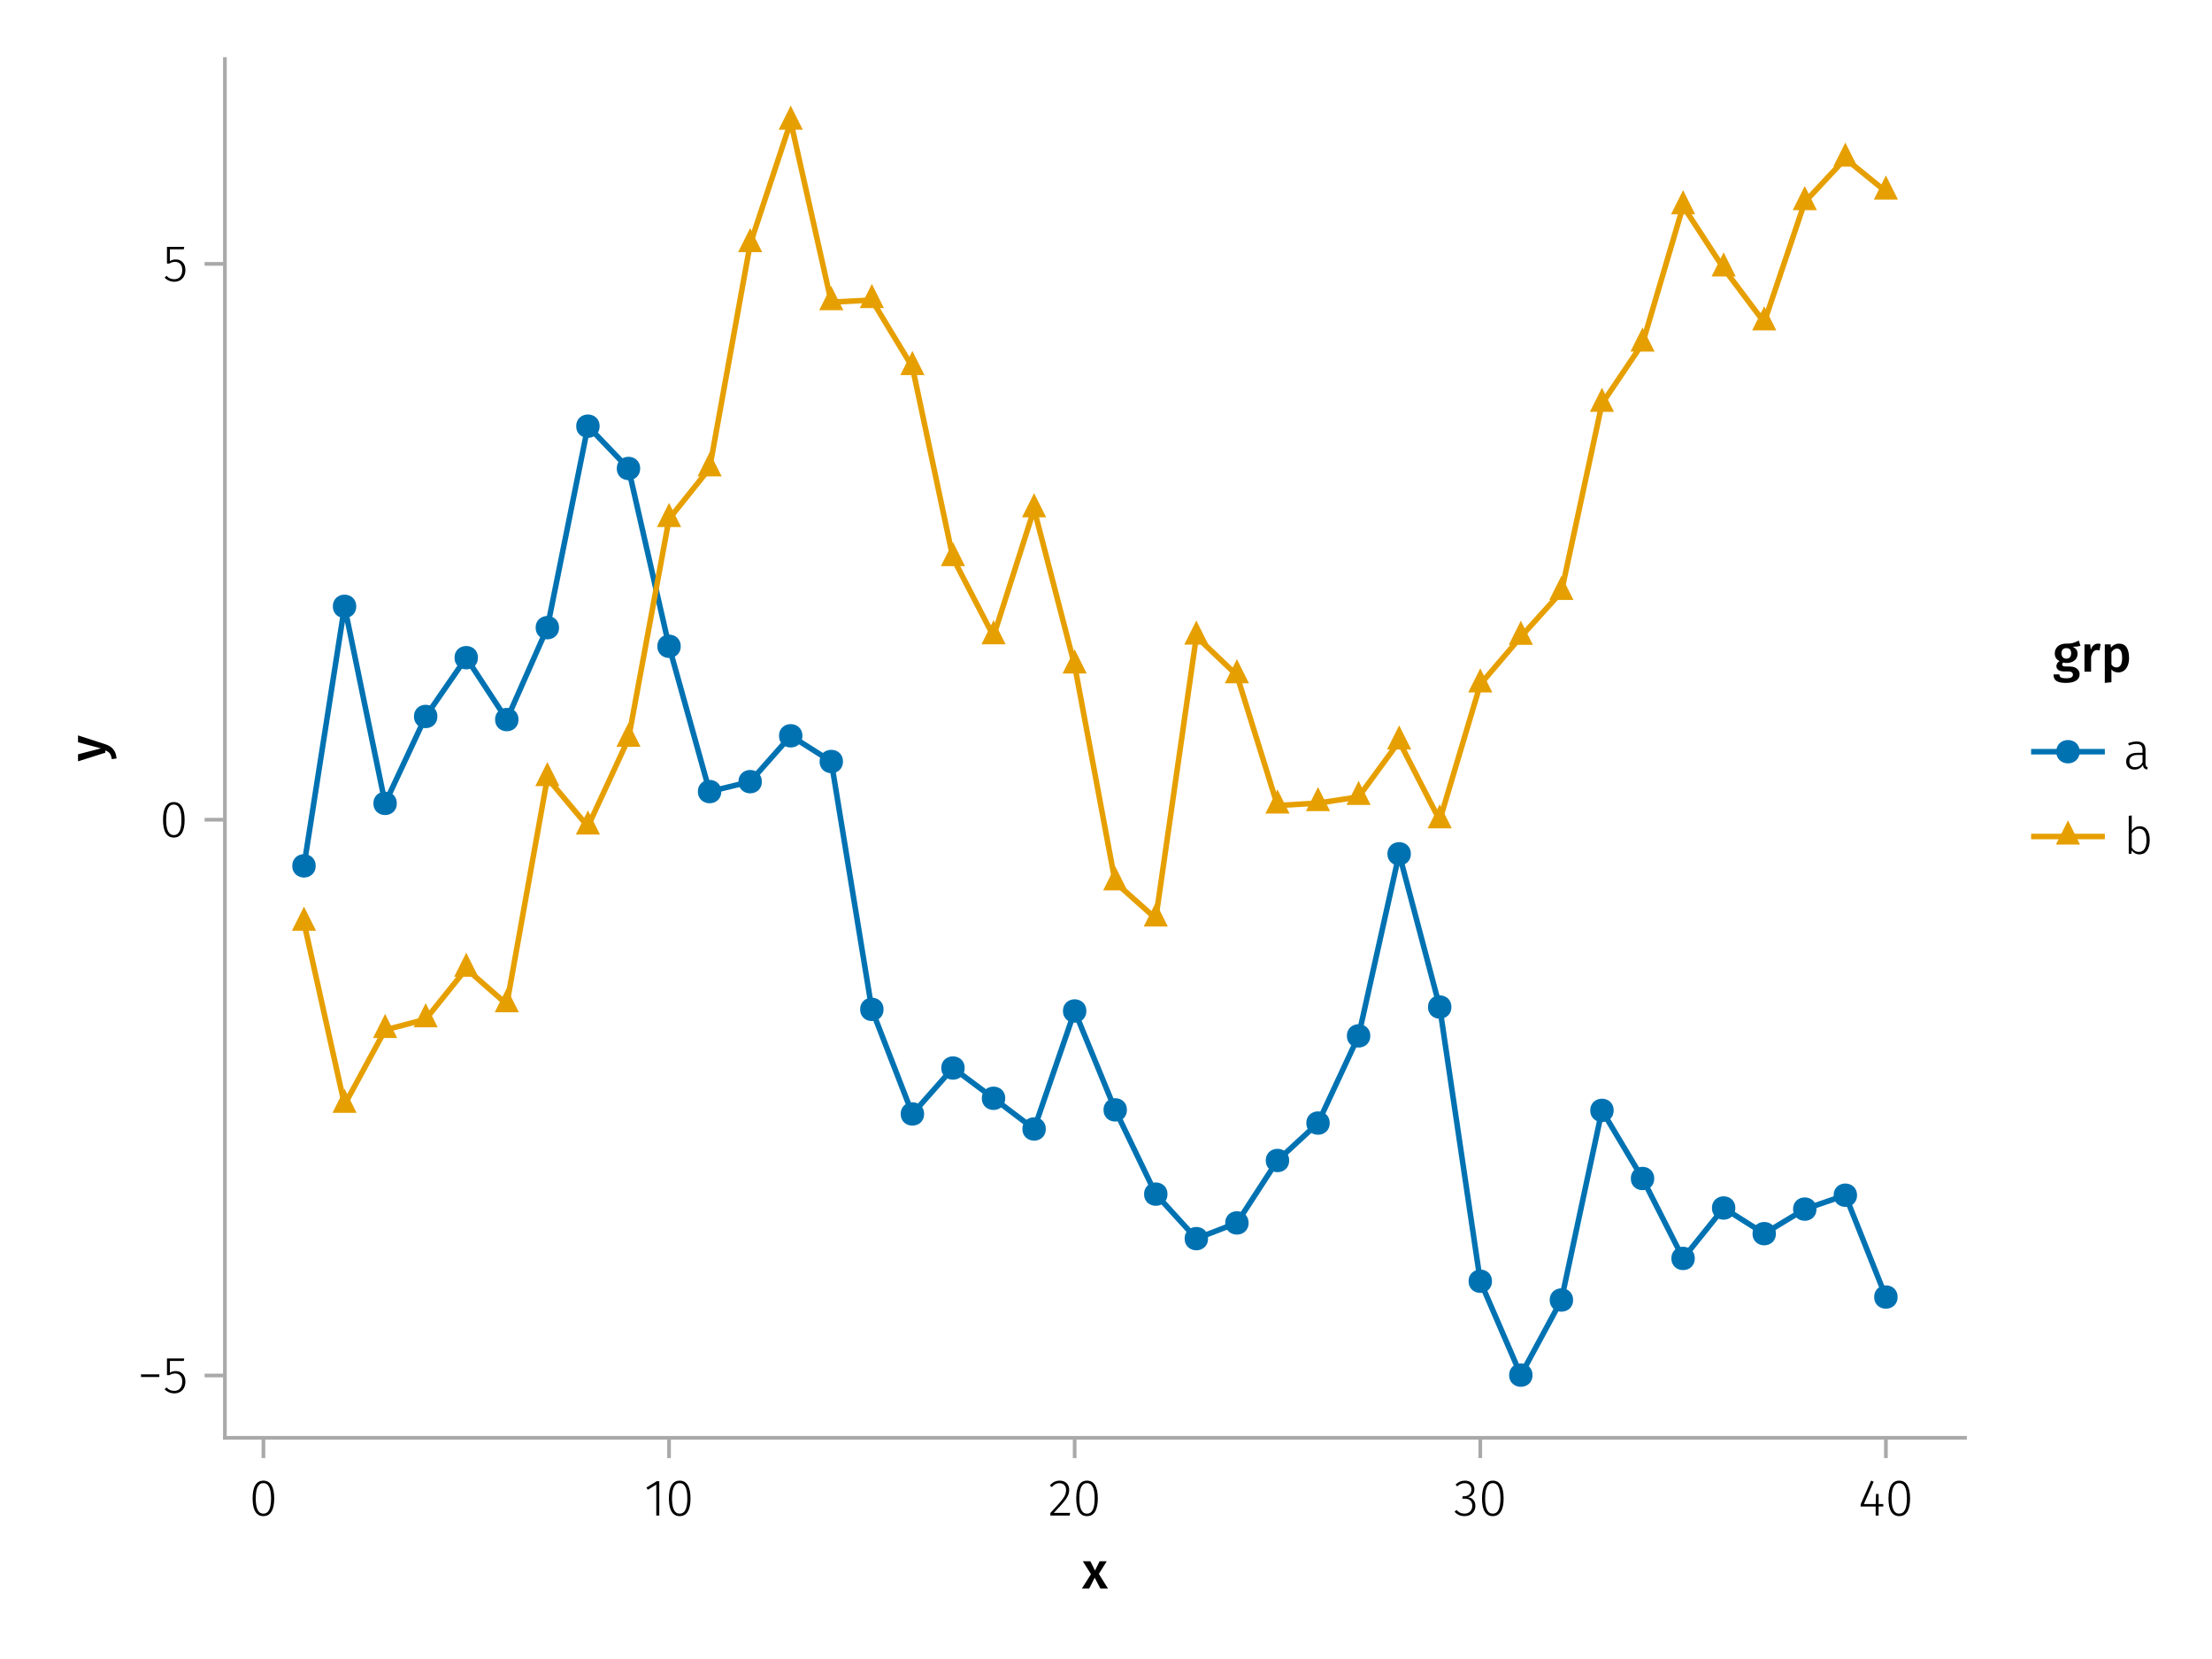 <?xml version="1.0" encoding="UTF-8"?>
<svg xmlns="http://www.w3.org/2000/svg" xmlns:xlink="http://www.w3.org/1999/xlink" width="600" height="450" viewBox="0 0 600 450">
<defs>
<g>
<g id="glyph-0-0-24c7c575">
<path d="M 4.562 -3.969 L 7.047 0 L 4.969 0 L 3.438 -2.938 L 1.938 0 L -0.047 0 L 2.422 -3.906 L 0.203 -7.406 L 2.25 -7.406 L 3.516 -4.891 L 4.766 -7.406 L 6.703 -7.406 Z M 4.562 -3.969 "/>
</g>
<g id="glyph-1-0-24c7c575">
<path d="M 3.844 -9.469 C 4.812 -9.469 5.539 -9.055 6.031 -8.234 C 6.531 -7.422 6.781 -6.223 6.781 -4.641 C 6.781 -3.078 6.531 -1.883 6.031 -1.062 C 5.531 -0.25 4.801 0.156 3.844 0.156 C 2.883 0.156 2.156 -0.25 1.656 -1.062 C 1.164 -1.883 0.922 -3.082 0.922 -4.656 C 0.922 -6.238 1.164 -7.438 1.656 -8.25 C 2.156 -9.062 2.883 -9.469 3.844 -9.469 Z M 3.844 -8.797 C 2.457 -8.797 1.766 -7.414 1.766 -4.656 C 1.766 -1.895 2.457 -0.516 3.844 -0.516 C 4.531 -0.516 5.047 -0.848 5.391 -1.516 C 5.742 -2.191 5.922 -3.234 5.922 -4.641 C 5.922 -6.055 5.742 -7.102 5.391 -7.781 C 5.047 -8.457 4.531 -8.797 3.844 -8.797 Z M 3.844 -8.797 "/>
</g>
<g id="glyph-1-1-24c7c575">
<path d="M 4.094 -9.312 L 4.094 0 L 3.281 0 L 3.281 -8.406 L 0.984 -6.984 L 0.609 -7.594 L 3.391 -9.312 Z M 4.094 -9.312 "/>
</g>
<g id="glyph-1-2-24c7c575">
<path d="M 3.156 -9.469 C 3.938 -9.469 4.555 -9.238 5.016 -8.781 C 5.484 -8.32 5.719 -7.734 5.719 -7.016 C 5.719 -6.41 5.586 -5.844 5.328 -5.312 C 5.078 -4.781 4.68 -4.195 4.141 -3.562 C 3.609 -2.926 2.742 -1.977 1.547 -0.719 L 5.969 -0.719 L 5.859 0 L 0.609 0 L 0.609 -0.688 C 1.879 -2.051 2.789 -3.062 3.344 -3.719 C 3.906 -4.375 4.301 -4.941 4.531 -5.422 C 4.758 -5.898 4.875 -6.414 4.875 -6.969 C 4.875 -7.52 4.711 -7.957 4.391 -8.281 C 4.066 -8.613 3.641 -8.781 3.109 -8.781 C 2.68 -8.781 2.301 -8.691 1.969 -8.516 C 1.633 -8.336 1.316 -8.07 1.016 -7.719 L 0.469 -8.141 C 0.832 -8.586 1.234 -8.922 1.672 -9.141 C 2.109 -9.359 2.602 -9.469 3.156 -9.469 Z M 3.156 -9.469 "/>
</g>
<g id="glyph-1-3-24c7c575">
<path d="M 3.094 -9.469 C 3.613 -9.469 4.066 -9.363 4.453 -9.156 C 4.848 -8.945 5.145 -8.664 5.344 -8.312 C 5.551 -7.969 5.656 -7.578 5.656 -7.141 C 5.656 -6.535 5.484 -6.039 5.141 -5.656 C 4.805 -5.281 4.367 -5.047 3.828 -4.953 C 4.43 -4.922 4.93 -4.703 5.328 -4.297 C 5.723 -3.898 5.922 -3.344 5.922 -2.625 C 5.922 -2.082 5.797 -1.602 5.547 -1.188 C 5.305 -0.77 4.961 -0.441 4.516 -0.203 C 4.066 0.035 3.547 0.156 2.953 0.156 C 1.867 0.156 0.977 -0.242 0.281 -1.047 L 0.797 -1.516 C 1.117 -1.172 1.445 -0.922 1.781 -0.766 C 2.125 -0.609 2.504 -0.531 2.922 -0.531 C 3.598 -0.531 4.125 -0.723 4.5 -1.109 C 4.883 -1.492 5.078 -2 5.078 -2.625 C 5.078 -3.926 4.379 -4.578 2.984 -4.578 L 2.359 -4.578 L 2.484 -5.234 L 2.922 -5.234 C 3.453 -5.234 3.906 -5.395 4.281 -5.719 C 4.656 -6.039 4.844 -6.5 4.844 -7.094 C 4.844 -7.613 4.676 -8.023 4.344 -8.328 C 4.02 -8.629 3.586 -8.781 3.047 -8.781 C 2.66 -8.781 2.301 -8.711 1.969 -8.578 C 1.645 -8.441 1.316 -8.219 0.984 -7.906 L 0.547 -8.406 C 0.922 -8.77 1.312 -9.035 1.719 -9.203 C 2.133 -9.379 2.594 -9.469 3.094 -9.469 Z M 3.094 -9.469 "/>
</g>
<g id="glyph-1-4-24c7c575">
<path d="M 6.031 -1.625 C 6.031 -1.238 6.078 -0.961 6.172 -0.797 C 6.273 -0.629 6.438 -0.504 6.656 -0.422 L 6.469 0.156 C 6.133 0.094 5.875 -0.031 5.688 -0.219 C 5.508 -0.406 5.391 -0.691 5.328 -1.078 C 4.828 -0.254 4.066 0.156 3.047 0.156 C 2.348 0.156 1.797 -0.039 1.391 -0.438 C 0.984 -0.832 0.781 -1.363 0.781 -2.031 C 0.781 -2.781 1.047 -3.359 1.578 -3.766 C 2.117 -4.18 2.867 -4.391 3.828 -4.391 L 5.219 -4.391 L 5.219 -5.109 C 5.219 -5.691 5.086 -6.117 4.828 -6.391 C 4.566 -6.66 4.133 -6.797 3.531 -6.797 C 2.969 -6.797 2.305 -6.656 1.547 -6.375 L 1.328 -6.984 C 2.148 -7.305 2.922 -7.469 3.641 -7.469 C 5.234 -7.469 6.031 -6.695 6.031 -5.156 Z M 3.188 -0.5 C 4.07 -0.5 4.75 -0.93 5.219 -1.797 L 5.219 -3.812 L 3.953 -3.812 C 3.203 -3.812 2.629 -3.664 2.234 -3.375 C 1.848 -3.082 1.656 -2.648 1.656 -2.078 C 1.656 -1.566 1.789 -1.176 2.062 -0.906 C 2.332 -0.633 2.707 -0.5 3.188 -0.5 Z M 3.188 -0.5 "/>
</g>
<g id="glyph-2-0-24c7c575">
<path d="M 3.844 -9.469 C 4.812 -9.469 5.539 -9.055 6.031 -8.234 C 6.531 -7.422 6.781 -6.223 6.781 -4.641 C 6.781 -3.078 6.531 -1.883 6.031 -1.062 C 5.531 -0.25 4.801 0.156 3.844 0.156 C 2.883 0.156 2.156 -0.25 1.656 -1.062 C 1.164 -1.883 0.922 -3.082 0.922 -4.656 C 0.922 -6.238 1.164 -7.438 1.656 -8.25 C 2.156 -9.062 2.883 -9.469 3.844 -9.469 Z M 3.844 -8.797 C 2.457 -8.797 1.766 -7.414 1.766 -4.656 C 1.766 -1.895 2.457 -0.516 3.844 -0.516 C 4.531 -0.516 5.047 -0.848 5.391 -1.516 C 5.742 -2.191 5.922 -3.234 5.922 -4.641 C 5.922 -6.055 5.742 -7.102 5.391 -7.781 C 5.047 -8.457 4.531 -8.797 3.844 -8.797 Z M 3.844 -8.797 "/>
</g>
<g id="glyph-2-1-24c7c575">
<path d="M 0.969 -4.281 L 0.969 -5 L 5.938 -5 L 5.938 -4.281 Z M 0.969 -4.281 "/>
</g>
<g id="glyph-3-0-24c7c575">
<path d="M 3.844 -9.469 C 4.812 -9.469 5.539 -9.055 6.031 -8.234 C 6.531 -7.422 6.781 -6.223 6.781 -4.641 C 6.781 -3.078 6.531 -1.883 6.031 -1.062 C 5.531 -0.25 4.801 0.156 3.844 0.156 C 2.883 0.156 2.156 -0.25 1.656 -1.062 C 1.164 -1.883 0.922 -3.082 0.922 -4.656 C 0.922 -6.238 1.164 -7.438 1.656 -8.25 C 2.156 -9.062 2.883 -9.469 3.844 -9.469 Z M 3.844 -8.797 C 2.457 -8.797 1.766 -7.414 1.766 -4.656 C 1.766 -1.895 2.457 -0.516 3.844 -0.516 C 4.531 -0.516 5.047 -0.848 5.391 -1.516 C 5.742 -2.191 5.922 -3.234 5.922 -4.641 C 5.922 -6.055 5.742 -7.102 5.391 -7.781 C 5.047 -8.457 4.531 -8.797 3.844 -8.797 Z M 3.844 -8.797 "/>
</g>
<g id="glyph-3-1-24c7c575">
<path d="M 6.766 -3.125 L 6.766 -2.453 L 5.5 -2.453 L 5.5 0 L 4.703 0 L 4.703 -2.453 L 0.625 -2.453 L 0.625 -3.047 L 3.469 -9.469 L 4.156 -9.188 L 1.5 -3.125 L 4.703 -3.125 L 4.797 -5.859 L 5.5 -5.859 L 5.5 -3.125 Z M 6.766 -3.125 "/>
</g>
<g id="glyph-4-0-24c7c575">
<path d="M 3.844 -9.469 C 4.812 -9.469 5.539 -9.055 6.031 -8.234 C 6.531 -7.422 6.781 -6.223 6.781 -4.641 C 6.781 -3.078 6.531 -1.883 6.031 -1.062 C 5.531 -0.25 4.801 0.156 3.844 0.156 C 2.883 0.156 2.156 -0.25 1.656 -1.062 C 1.164 -1.883 0.922 -3.082 0.922 -4.656 C 0.922 -6.238 1.164 -7.438 1.656 -8.25 C 2.156 -9.062 2.883 -9.469 3.844 -9.469 Z M 3.844 -8.797 C 2.457 -8.797 1.766 -7.414 1.766 -4.656 C 1.766 -1.895 2.457 -0.516 3.844 -0.516 C 4.531 -0.516 5.047 -0.848 5.391 -1.516 C 5.742 -2.191 5.922 -3.234 5.922 -4.641 C 5.922 -6.055 5.742 -7.102 5.391 -7.781 C 5.047 -8.457 4.531 -8.797 3.844 -8.797 Z M 3.844 -8.797 "/>
</g>
<g id="glyph-5-0-24c7c575">
<path d="M 0.031 -4.656 C 0.945 -4.363 1.656 -3.91 2.156 -3.297 C 2.664 -2.691 2.961 -1.863 3.047 -0.812 L 1.75 -0.625 C 1.676 -1.113 1.57 -1.504 1.438 -1.797 C 1.301 -2.086 1.117 -2.32 0.891 -2.5 C 0.672 -2.676 0.375 -2.844 0 -3 L 0 -2.375 L -7.406 -0.031 L -7.406 -1.938 L -1.188 -3.547 L -7.406 -5.219 L -7.406 -7.062 Z M 0.031 -4.656 "/>
</g>
<g id="glyph-6-0-24c7c575">
<path d="M 5.672 -8.641 L 1.891 -8.641 L 1.891 -5.453 C 2.398 -5.742 2.93 -5.891 3.484 -5.891 C 4.285 -5.891 4.922 -5.629 5.391 -5.109 C 5.867 -4.598 6.109 -3.895 6.109 -3 C 6.109 -2.395 5.984 -1.848 5.734 -1.359 C 5.484 -0.879 5.129 -0.504 4.672 -0.234 C 4.223 0.023 3.703 0.156 3.109 0.156 C 2.066 0.156 1.188 -0.219 0.469 -0.969 L 0.984 -1.453 C 1.273 -1.141 1.586 -0.906 1.922 -0.75 C 2.266 -0.602 2.66 -0.531 3.109 -0.531 C 3.773 -0.531 4.297 -0.75 4.672 -1.188 C 5.055 -1.633 5.25 -2.242 5.25 -3.016 C 5.25 -3.754 5.07 -4.305 4.719 -4.672 C 4.375 -5.047 3.898 -5.234 3.297 -5.234 C 3.004 -5.234 2.742 -5.195 2.516 -5.125 C 2.285 -5.062 2.031 -4.945 1.75 -4.781 L 1.109 -4.781 L 1.109 -9.312 L 5.797 -9.312 Z M 5.672 -8.641 "/>
</g>
<g id="glyph-7-0-24c7c575">
<path d="M 3.844 -9.469 C 4.812 -9.469 5.539 -9.055 6.031 -8.234 C 6.531 -7.422 6.781 -6.223 6.781 -4.641 C 6.781 -3.078 6.531 -1.883 6.031 -1.062 C 5.531 -0.25 4.801 0.156 3.844 0.156 C 2.883 0.156 2.156 -0.25 1.656 -1.062 C 1.164 -1.883 0.922 -3.082 0.922 -4.656 C 0.922 -6.238 1.164 -7.438 1.656 -8.25 C 2.156 -9.062 2.883 -9.469 3.844 -9.469 Z M 3.844 -8.797 C 2.457 -8.797 1.766 -7.414 1.766 -4.656 C 1.766 -1.895 2.457 -0.516 3.844 -0.516 C 4.531 -0.516 5.047 -0.848 5.391 -1.516 C 5.742 -2.191 5.922 -3.234 5.922 -4.641 C 5.922 -6.055 5.742 -7.102 5.391 -7.781 C 5.047 -8.457 4.531 -8.797 3.844 -8.797 Z M 3.844 -8.797 "/>
</g>
<g id="glyph-8-0-24c7c575">
<path d="M 5.672 -8.641 L 1.891 -8.641 L 1.891 -5.453 C 2.398 -5.742 2.93 -5.891 3.484 -5.891 C 4.285 -5.891 4.922 -5.629 5.391 -5.109 C 5.867 -4.598 6.109 -3.895 6.109 -3 C 6.109 -2.395 5.984 -1.848 5.734 -1.359 C 5.484 -0.879 5.129 -0.504 4.672 -0.234 C 4.223 0.023 3.703 0.156 3.109 0.156 C 2.066 0.156 1.188 -0.219 0.469 -0.969 L 0.984 -1.453 C 1.273 -1.141 1.586 -0.906 1.922 -0.75 C 2.266 -0.602 2.66 -0.531 3.109 -0.531 C 3.773 -0.531 4.297 -0.75 4.672 -1.188 C 5.055 -1.633 5.25 -2.242 5.25 -3.016 C 5.25 -3.754 5.07 -4.305 4.719 -4.672 C 4.375 -5.047 3.898 -5.234 3.297 -5.234 C 3.004 -5.234 2.742 -5.195 2.516 -5.125 C 2.285 -5.062 2.031 -4.945 1.75 -4.781 L 1.109 -4.781 L 1.109 -9.312 L 5.797 -9.312 Z M 5.672 -8.641 "/>
</g>
<g id="glyph-9-0-24c7c575">
<path d="M 7.516 -7.016 C 7.035 -6.848 6.32 -6.766 5.375 -6.766 C 5.832 -6.555 6.172 -6.301 6.391 -6 C 6.609 -5.695 6.719 -5.316 6.719 -4.859 C 6.719 -4.367 6.598 -3.938 6.359 -3.562 C 6.117 -3.195 5.77 -2.906 5.312 -2.688 C 4.863 -2.469 4.336 -2.359 3.734 -2.359 C 3.398 -2.359 3.109 -2.398 2.859 -2.484 C 2.648 -2.336 2.547 -2.156 2.547 -1.938 C 2.547 -1.582 2.844 -1.406 3.438 -1.406 L 4.578 -1.406 C 5.117 -1.406 5.594 -1.316 6 -1.141 C 6.406 -0.961 6.719 -0.711 6.938 -0.391 C 7.164 -0.078 7.281 0.281 7.281 0.688 C 7.281 1.438 6.961 2.016 6.328 2.422 C 5.691 2.836 4.773 3.047 3.578 3.047 C 2.723 3.047 2.051 2.957 1.562 2.781 C 1.07 2.602 0.723 2.348 0.516 2.016 C 0.305 1.68 0.203 1.254 0.203 0.734 L 1.812 0.734 C 1.812 0.992 1.859 1.195 1.953 1.344 C 2.055 1.488 2.238 1.598 2.5 1.672 C 2.758 1.754 3.129 1.797 3.609 1.797 C 4.297 1.797 4.773 1.707 5.047 1.531 C 5.328 1.363 5.469 1.125 5.469 0.812 C 5.469 0.531 5.359 0.312 5.141 0.156 C 4.93 0.008 4.625 -0.062 4.219 -0.062 L 3.094 -0.062 C 2.395 -0.062 1.867 -0.195 1.516 -0.469 C 1.16 -0.738 0.984 -1.082 0.984 -1.5 C 0.984 -1.758 1.055 -2.008 1.203 -2.25 C 1.359 -2.5 1.57 -2.707 1.844 -2.875 C 1.395 -3.102 1.066 -3.383 0.859 -3.719 C 0.648 -4.062 0.547 -4.473 0.547 -4.953 C 0.547 -5.484 0.676 -5.945 0.938 -6.344 C 1.195 -6.75 1.555 -7.062 2.016 -7.281 C 2.484 -7.5 3.016 -7.609 3.609 -7.609 C 4.391 -7.598 5.02 -7.66 5.5 -7.797 C 5.988 -7.93 6.508 -8.145 7.062 -8.438 Z M 3.641 -6.391 C 3.234 -6.391 2.914 -6.258 2.688 -6 C 2.469 -5.75 2.359 -5.41 2.359 -4.984 C 2.359 -4.535 2.473 -4.18 2.703 -3.922 C 2.93 -3.66 3.254 -3.531 3.672 -3.531 C 4.098 -3.531 4.422 -3.656 4.641 -3.906 C 4.867 -4.164 4.984 -4.531 4.984 -5 C 4.984 -5.926 4.535 -6.391 3.641 -6.391 Z M 3.641 -6.391 "/>
</g>
<g id="glyph-9-1-24c7c575">
<path d="M 4.734 -7.609 C 5.004 -7.609 5.25 -7.57 5.469 -7.5 L 5.172 -5.766 C 4.941 -5.828 4.723 -5.859 4.516 -5.859 C 4.066 -5.859 3.719 -5.695 3.469 -5.375 C 3.219 -5.062 3.02 -4.586 2.875 -3.953 L 2.875 0 L 1.078 0 L 1.078 -7.406 L 2.625 -7.406 L 2.797 -5.953 C 2.973 -6.484 3.227 -6.891 3.562 -7.172 C 3.906 -7.461 4.297 -7.609 4.734 -7.609 Z M 4.734 -7.609 "/>
</g>
<g id="glyph-10-0-24c7c575">
<path d="M 4.906 -7.609 C 5.844 -7.609 6.535 -7.27 6.984 -6.594 C 7.43 -5.914 7.656 -4.957 7.656 -3.719 C 7.656 -2.957 7.539 -2.281 7.312 -1.688 C 7.082 -1.094 6.742 -0.629 6.297 -0.297 C 5.859 0.035 5.336 0.203 4.734 0.203 C 3.953 0.203 3.332 -0.066 2.875 -0.609 L 2.875 2.859 L 1.078 3.047 L 1.078 -7.406 L 2.641 -7.406 L 2.75 -6.5 C 3.031 -6.875 3.359 -7.148 3.734 -7.328 C 4.109 -7.516 4.5 -7.609 4.906 -7.609 Z M 4.234 -1.156 C 5.266 -1.156 5.781 -2.004 5.781 -3.703 C 5.781 -4.609 5.66 -5.258 5.422 -5.656 C 5.191 -6.062 4.844 -6.266 4.375 -6.266 C 4.082 -6.266 3.805 -6.172 3.547 -5.984 C 3.285 -5.805 3.062 -5.566 2.875 -5.266 L 2.875 -1.938 C 3.219 -1.414 3.672 -1.156 4.234 -1.156 Z M 4.234 -1.156 "/>
</g>
<g id="glyph-11-0-24c7c575">
<path d="M 4.5 -7.469 C 5.344 -7.469 6 -7.141 6.469 -6.484 C 6.938 -5.836 7.172 -4.91 7.172 -3.703 C 7.172 -2.516 6.926 -1.57 6.438 -0.875 C 5.945 -0.188 5.258 0.156 4.375 0.156 C 3.938 0.156 3.535 0.055 3.172 -0.141 C 2.816 -0.336 2.52 -0.598 2.281 -0.922 L 2.203 0 L 1.484 0 L 1.484 -10.297 L 2.297 -10.406 L 2.297 -6.297 C 2.867 -7.078 3.602 -7.469 4.5 -7.469 Z M 4.234 -0.516 C 4.891 -0.516 5.395 -0.781 5.75 -1.312 C 6.113 -1.852 6.297 -2.648 6.297 -3.703 C 6.297 -5.766 5.641 -6.797 4.328 -6.797 C 3.891 -6.797 3.508 -6.688 3.188 -6.469 C 2.875 -6.25 2.578 -5.941 2.297 -5.547 L 2.297 -1.688 C 2.523 -1.32 2.801 -1.035 3.125 -0.828 C 3.457 -0.617 3.828 -0.516 4.234 -0.516 Z M 4.234 -0.516 "/>
</g>
</g>
</defs>
<rect x="-60" y="-45" width="720" height="540" fill="rgb(100%, 100%, 100%)" fill-opacity="1"/>
<path fill-rule="nonzero" fill="rgb(100%, 100%, 100%)" fill-opacity="1" d="M 61 390 L 533 390 L 533 16 L 61 16 Z M 61 390 "/>
<g fill="rgb(0%, 0%, 0%)" fill-opacity="1">
<use xlink:href="#glyph-0-0-24c7c575" x="293.5" y="430.89"/>
</g>
<g fill="rgb(0%, 0%, 0%)" fill-opacity="1">
<use xlink:href="#glyph-1-0-24c7c575" x="67.602" y="411.09"/>
</g>
<g fill="rgb(0%, 0%, 0%)" fill-opacity="1">
<use xlink:href="#glyph-1-1-24c7c575" x="174.735" y="411.09"/>
</g>
<g fill="rgb(0%, 0%, 0%)" fill-opacity="1">
<use xlink:href="#glyph-2-0-24c7c575" x="180.517" y="411.09"/>
</g>
<g fill="rgb(0%, 0%, 0%)" fill-opacity="1">
<use xlink:href="#glyph-1-2-24c7c575" x="284.296" y="411.09"/>
</g>
<g fill="rgb(0%, 0%, 0%)" fill-opacity="1">
<use xlink:href="#glyph-3-0-24c7c575" x="291.002" y="411.09"/>
</g>
<g fill="rgb(0%, 0%, 0%)" fill-opacity="1">
<use xlink:href="#glyph-1-3-24c7c575" x="394.27" y="411.09"/>
</g>
<g fill="rgb(0%, 0%, 0%)" fill-opacity="1">
<use xlink:href="#glyph-4-0-24c7c575" x="401.074" y="411.09"/>
</g>
<g fill="rgb(0%, 0%, 0%)" fill-opacity="1">
<use xlink:href="#glyph-3-1-24c7c575" x="504.069" y="411.09"/>
</g>
<g fill="rgb(0%, 0%, 0%)" fill-opacity="1">
<use xlink:href="#glyph-4-0-24c7c575" x="511.321" y="411.09"/>
</g>
<g fill="rgb(0%, 0%, 0%)" fill-opacity="1">
<use xlink:href="#glyph-5-0-24c7c575" x="28.57" y="206.542"/>
</g>
<g fill="rgb(0%, 0%, 0%)" fill-opacity="1">
<use xlink:href="#glyph-2-1-24c7c575" x="37.28" y="377.792"/>
</g>
<g fill="rgb(0%, 0%, 0%)" fill-opacity="1">
<use xlink:href="#glyph-6-0-24c7c575" x="44.182" y="377.792"/>
</g>
<g fill="rgb(0%, 0%, 0%)" fill-opacity="1">
<use xlink:href="#glyph-7-0-24c7c575" x="43.3" y="227.029"/>
</g>
<g fill="rgb(0%, 0%, 0%)" fill-opacity="1">
<use xlink:href="#glyph-8-0-24c7c575" x="44.182" y="76.265"/>
</g>
<path fill="none" stroke-width="1.5" stroke-linecap="butt" stroke-linejoin="miter" stroke="rgb(0%, 44.706%, 69.804%)" stroke-opacity="1" stroke-miterlimit="2" d="M 82.453 234.863 L 93.457 164.469 L 104.461 217.914 L 115.461 194.34 L 126.465 178.395 L 137.465 195.184 L 148.469 170.254 L 159.473 115.598 L 170.473 127.074 L 181.477 175.301 L 192.477 214.715 L 203.48 212.023 L 214.484 199.586 L 225.484 206.559 L 236.488 273.793 L 247.488 302.156 L 258.492 289.699 L 269.496 297.906 L 280.496 306.23 L 291.5 274.227 L 302.5 301.051 L 313.504 323.906 L 324.504 335.977 L 335.508 331.715 L 346.512 314.781 L 357.512 304.629 L 368.516 280.977 L 379.516 231.598 L 390.52 273.156 L 401.523 347.531 L 412.523 373 L 423.527 352.621 L 434.527 301.191 L 445.531 319.664 L 456.535 341.344 L 467.535 327.668 L 478.539 334.621 L 489.539 327.969 L 500.543 324.199 L 511.547 351.82 "/>
<path fill="none" stroke-width="1.5" stroke-linecap="butt" stroke-linejoin="miter" stroke="rgb(90.196%, 62.353%, 0%)" stroke-opacity="1" stroke-miterlimit="2" d="M 82.453 250.273 L 93.457 299.676 L 104.461 279.371 L 115.461 276.473 L 126.465 262.766 L 137.465 272.398 L 148.469 211.047 L 159.473 224.184 L 170.473 200.383 L 181.477 140.773 L 192.477 127.039 L 203.48 66.223 L 214.484 33 L 225.484 81.953 L 236.488 81.387 L 247.488 99.555 L 258.492 151.379 L 269.496 172.582 L 280.496 138.133 L 291.5 180.5 L 302.5 239.332 L 313.504 249.137 L 324.504 172.668 L 335.508 183.156 L 346.512 218.492 L 357.512 217.84 L 368.516 216.16 L 379.516 201.113 L 390.52 222.516 L 401.523 185.637 L 412.523 172.73 L 423.527 160.547 L 434.527 109.527 L 445.531 93.191 L 456.535 55.938 L 467.535 72.801 L 478.539 87.434 L 489.539 54.816 L 500.543 43.027 L 511.547 51.953 "/>
<path fill-rule="nonzero" fill="rgb(0%, 44.706%, 69.804%)" fill-opacity="1" d="M 85.629 234.863 C 85.629 230.633 79.281 230.633 79.281 234.863 C 79.281 239.09 85.629 239.09 85.629 234.863 Z M 85.629 234.863 "/>
<path fill-rule="nonzero" fill="rgb(0%, 44.706%, 69.804%)" fill-opacity="1" d="M 96.629 164.469 C 96.629 160.238 90.285 160.238 90.285 164.469 C 90.285 168.695 96.629 168.695 96.629 164.469 Z M 96.629 164.469 "/>
<path fill-rule="nonzero" fill="rgb(0%, 44.706%, 69.804%)" fill-opacity="1" d="M 107.633 217.914 C 107.633 213.688 101.285 213.688 101.285 217.914 C 101.285 222.145 107.633 222.145 107.633 217.914 Z M 107.633 217.914 "/>
<path fill-rule="nonzero" fill="rgb(0%, 44.706%, 69.804%)" fill-opacity="1" d="M 118.633 194.34 C 118.633 190.109 112.289 190.109 112.289 194.34 C 112.289 198.57 118.633 198.57 118.633 194.34 Z M 118.633 194.34 "/>
<path fill-rule="nonzero" fill="rgb(0%, 44.706%, 69.804%)" fill-opacity="1" d="M 129.637 178.395 C 129.637 174.164 123.293 174.164 123.293 178.395 C 123.293 182.625 129.637 182.625 129.637 178.395 Z M 129.637 178.395 "/>
<path fill-rule="nonzero" fill="rgb(0%, 44.706%, 69.804%)" fill-opacity="1" d="M 140.641 195.184 C 140.641 190.953 134.293 190.953 134.293 195.184 C 134.293 199.414 140.641 199.414 140.641 195.184 Z M 140.641 195.184 "/>
<path fill-rule="nonzero" fill="rgb(0%, 44.706%, 69.804%)" fill-opacity="1" d="M 151.641 170.254 C 151.641 166.023 145.297 166.023 145.297 170.254 C 145.297 174.484 151.641 174.484 151.641 170.254 Z M 151.641 170.254 "/>
<path fill-rule="nonzero" fill="rgb(0%, 44.706%, 69.804%)" fill-opacity="1" d="M 162.645 115.598 C 162.645 111.371 156.297 111.371 156.297 115.598 C 156.297 119.828 162.645 119.828 162.645 115.598 Z M 162.645 115.598 "/>
<path fill-rule="nonzero" fill="rgb(0%, 44.706%, 69.804%)" fill-opacity="1" d="M 173.645 127.074 C 173.645 122.844 167.301 122.844 167.301 127.074 C 167.301 131.305 173.645 131.305 173.645 127.074 Z M 173.645 127.074 "/>
<path fill-rule="nonzero" fill="rgb(0%, 44.706%, 69.804%)" fill-opacity="1" d="M 184.648 175.301 C 184.648 171.07 178.305 171.07 178.305 175.301 C 178.305 179.531 184.648 179.531 184.648 175.301 Z M 184.648 175.301 "/>
<path fill-rule="nonzero" fill="rgb(0%, 44.706%, 69.804%)" fill-opacity="1" d="M 195.648 214.715 C 195.648 210.488 189.305 210.488 189.305 214.715 C 189.305 218.945 195.648 218.945 195.648 214.715 Z M 195.648 214.715 "/>
<path fill-rule="nonzero" fill="rgb(0%, 44.706%, 69.804%)" fill-opacity="1" d="M 206.652 212.023 C 206.652 207.793 200.309 207.793 200.309 212.023 C 200.309 216.254 206.652 216.254 206.652 212.023 Z M 206.652 212.023 "/>
<path fill-rule="nonzero" fill="rgb(0%, 44.706%, 69.804%)" fill-opacity="1" d="M 217.656 199.586 C 217.656 195.355 211.309 195.355 211.309 199.586 C 211.309 203.816 217.656 203.816 217.656 199.586 Z M 217.656 199.586 "/>
<path fill-rule="nonzero" fill="rgb(0%, 44.706%, 69.804%)" fill-opacity="1" d="M 228.656 206.559 C 228.656 202.328 222.312 202.328 222.312 206.559 C 222.312 210.789 228.656 210.789 228.656 206.559 Z M 228.656 206.559 "/>
<path fill-rule="nonzero" fill="rgb(0%, 44.706%, 69.804%)" fill-opacity="1" d="M 239.66 273.793 C 239.66 269.562 233.316 269.562 233.316 273.793 C 233.316 278.02 239.66 278.02 239.66 273.793 Z M 239.66 273.793 "/>
<path fill-rule="nonzero" fill="rgb(0%, 44.706%, 69.804%)" fill-opacity="1" d="M 250.66 302.156 C 250.66 297.926 244.316 297.926 244.316 302.156 C 244.316 306.387 250.66 306.387 250.66 302.156 Z M 250.66 302.156 "/>
<path fill-rule="nonzero" fill="rgb(0%, 44.706%, 69.804%)" fill-opacity="1" d="M 261.664 289.699 C 261.664 285.473 255.32 285.473 255.32 289.699 C 255.32 293.93 261.664 293.93 261.664 289.699 Z M 261.664 289.699 "/>
<path fill-rule="nonzero" fill="rgb(0%, 44.706%, 69.804%)" fill-opacity="1" d="M 272.668 297.906 C 272.668 293.68 266.32 293.68 266.32 297.906 C 266.32 302.137 272.668 302.137 272.668 297.906 Z M 272.668 297.906 "/>
<path fill-rule="nonzero" fill="rgb(0%, 44.706%, 69.804%)" fill-opacity="1" d="M 283.668 306.23 C 283.668 302.004 277.324 302.004 277.324 306.23 C 277.324 310.461 283.668 310.461 283.668 306.23 Z M 283.668 306.23 "/>
<path fill-rule="nonzero" fill="rgb(0%, 44.706%, 69.804%)" fill-opacity="1" d="M 294.672 274.227 C 294.672 269.996 288.328 269.996 288.328 274.227 C 288.328 278.457 294.672 278.457 294.672 274.227 Z M 294.672 274.227 "/>
<path fill-rule="nonzero" fill="rgb(0%, 44.706%, 69.804%)" fill-opacity="1" d="M 305.672 301.051 C 305.672 296.82 299.328 296.82 299.328 301.051 C 299.328 305.281 305.672 305.281 305.672 301.051 Z M 305.672 301.051 "/>
<path fill-rule="nonzero" fill="rgb(0%, 44.706%, 69.804%)" fill-opacity="1" d="M 316.676 323.906 C 316.676 319.676 310.332 319.676 310.332 323.906 C 310.332 328.133 316.676 328.133 316.676 323.906 Z M 316.676 323.906 "/>
<path fill-rule="nonzero" fill="rgb(0%, 44.706%, 69.804%)" fill-opacity="1" d="M 327.68 335.977 C 327.68 331.746 321.332 331.746 321.332 335.977 C 321.332 340.203 327.68 340.203 327.68 335.977 Z M 327.68 335.977 "/>
<path fill-rule="nonzero" fill="rgb(0%, 44.706%, 69.804%)" fill-opacity="1" d="M 338.68 331.715 C 338.68 327.484 332.336 327.484 332.336 331.715 C 332.336 335.945 338.68 335.945 338.68 331.715 Z M 338.68 331.715 "/>
<path fill-rule="nonzero" fill="rgb(0%, 44.706%, 69.804%)" fill-opacity="1" d="M 349.684 314.781 C 349.684 310.551 343.34 310.551 343.34 314.781 C 343.34 319.012 349.684 319.012 349.684 314.781 Z M 349.684 314.781 "/>
<path fill-rule="nonzero" fill="rgb(0%, 44.706%, 69.804%)" fill-opacity="1" d="M 360.684 304.629 C 360.684 300.398 354.34 300.398 354.34 304.629 C 354.34 308.859 360.684 308.859 360.684 304.629 Z M 360.684 304.629 "/>
<path fill-rule="nonzero" fill="rgb(0%, 44.706%, 69.804%)" fill-opacity="1" d="M 371.688 280.977 C 371.688 276.75 365.344 276.75 365.344 280.977 C 365.344 285.207 371.688 285.207 371.688 280.977 Z M 371.688 280.977 "/>
<path fill-rule="nonzero" fill="rgb(0%, 44.706%, 69.804%)" fill-opacity="1" d="M 382.691 231.598 C 382.691 227.367 376.344 227.367 376.344 231.598 C 376.344 235.824 382.691 235.824 382.691 231.598 Z M 382.691 231.598 "/>
<path fill-rule="nonzero" fill="rgb(0%, 44.706%, 69.804%)" fill-opacity="1" d="M 393.691 273.156 C 393.691 268.926 387.348 268.926 387.348 273.156 C 387.348 277.387 393.691 277.387 393.691 273.156 Z M 393.691 273.156 "/>
<path fill-rule="nonzero" fill="rgb(0%, 44.706%, 69.804%)" fill-opacity="1" d="M 404.695 347.531 C 404.695 343.301 398.352 343.301 398.352 347.531 C 398.352 351.762 404.695 351.762 404.695 347.531 Z M 404.695 347.531 "/>
<path fill-rule="nonzero" fill="rgb(0%, 44.706%, 69.804%)" fill-opacity="1" d="M 415.695 373 C 415.695 368.77 409.352 368.77 409.352 373 C 409.352 377.23 415.695 377.23 415.695 373 Z M 415.695 373 "/>
<path fill-rule="nonzero" fill="rgb(0%, 44.706%, 69.804%)" fill-opacity="1" d="M 426.699 352.621 C 426.699 348.391 420.355 348.391 420.355 352.621 C 420.355 356.852 426.699 356.852 426.699 352.621 Z M 426.699 352.621 "/>
<path fill-rule="nonzero" fill="rgb(0%, 44.706%, 69.804%)" fill-opacity="1" d="M 437.703 301.191 C 437.703 296.961 431.355 296.961 431.355 301.191 C 431.355 305.422 437.703 305.422 437.703 301.191 Z M 437.703 301.191 "/>
<path fill-rule="nonzero" fill="rgb(0%, 44.706%, 69.804%)" fill-opacity="1" d="M 448.703 319.664 C 448.703 315.438 442.359 315.438 442.359 319.664 C 442.359 323.895 448.703 323.895 448.703 319.664 Z M 448.703 319.664 "/>
<path fill-rule="nonzero" fill="rgb(0%, 44.706%, 69.804%)" fill-opacity="1" d="M 459.707 341.344 C 459.707 337.113 453.359 337.113 453.359 341.344 C 453.359 345.574 459.707 345.574 459.707 341.344 Z M 459.707 341.344 "/>
<path fill-rule="nonzero" fill="rgb(0%, 44.706%, 69.804%)" fill-opacity="1" d="M 470.707 327.668 C 470.707 323.438 464.363 323.438 464.363 327.668 C 464.363 331.895 470.707 331.895 470.707 327.668 Z M 470.707 327.668 "/>
<path fill-rule="nonzero" fill="rgb(0%, 44.706%, 69.804%)" fill-opacity="1" d="M 481.711 334.621 C 481.711 330.395 475.367 330.395 475.367 334.621 C 475.367 338.852 481.711 338.852 481.711 334.621 Z M 481.711 334.621 "/>
<path fill-rule="nonzero" fill="rgb(0%, 44.706%, 69.804%)" fill-opacity="1" d="M 492.715 327.969 C 492.715 323.738 486.367 323.738 486.367 327.969 C 486.367 332.199 492.715 332.199 492.715 327.969 Z M 492.715 327.969 "/>
<path fill-rule="nonzero" fill="rgb(0%, 44.706%, 69.804%)" fill-opacity="1" d="M 503.715 324.199 C 503.715 319.969 497.371 319.969 497.371 324.199 C 497.371 328.43 503.715 328.43 503.715 324.199 Z M 503.715 324.199 "/>
<path fill-rule="nonzero" fill="rgb(0%, 44.706%, 69.804%)" fill-opacity="1" d="M 514.719 351.82 C 514.719 347.59 508.371 347.59 508.371 351.82 C 508.371 356.047 514.719 356.047 514.719 351.82 Z M 514.719 351.82 "/>
<path fill-rule="nonzero" fill="rgb(90.196%, 62.353%, 0%)" fill-opacity="1" d="M 82.453 245.91 L 79.18 252.457 L 85.727 252.457 Z M 82.453 245.91 "/>
<path fill-rule="nonzero" fill="rgb(90.196%, 62.353%, 0%)" fill-opacity="1" d="M 93.457 295.312 L 90.184 301.859 L 96.73 301.859 Z M 93.457 295.312 "/>
<path fill-rule="nonzero" fill="rgb(90.196%, 62.353%, 0%)" fill-opacity="1" d="M 104.461 275.008 L 101.184 281.555 L 107.734 281.555 Z M 104.461 275.008 "/>
<path fill-rule="nonzero" fill="rgb(90.196%, 62.353%, 0%)" fill-opacity="1" d="M 115.461 272.109 L 112.188 278.656 L 118.734 278.656 Z M 115.461 272.109 "/>
<path fill-rule="nonzero" fill="rgb(90.196%, 62.353%, 0%)" fill-opacity="1" d="M 126.465 258.398 L 123.191 264.945 L 129.738 264.945 Z M 126.465 258.398 "/>
<path fill-rule="nonzero" fill="rgb(90.196%, 62.353%, 0%)" fill-opacity="1" d="M 137.465 268.035 L 134.191 274.582 L 140.738 274.582 Z M 137.465 268.035 "/>
<path fill-rule="nonzero" fill="rgb(90.196%, 62.353%, 0%)" fill-opacity="1" d="M 148.469 206.684 L 145.195 213.23 L 151.742 213.23 Z M 148.469 206.684 "/>
<path fill-rule="nonzero" fill="rgb(90.196%, 62.353%, 0%)" fill-opacity="1" d="M 159.473 219.816 L 156.195 226.363 L 162.746 226.363 Z M 159.473 219.816 "/>
<path fill-rule="nonzero" fill="rgb(90.196%, 62.353%, 0%)" fill-opacity="1" d="M 170.473 196.016 L 167.199 202.562 L 173.746 202.562 Z M 170.473 196.016 "/>
<path fill-rule="nonzero" fill="rgb(90.196%, 62.353%, 0%)" fill-opacity="1" d="M 181.477 136.41 L 178.203 142.957 L 184.75 142.957 Z M 181.477 136.41 "/>
<path fill-rule="nonzero" fill="rgb(90.196%, 62.353%, 0%)" fill-opacity="1" d="M 192.477 122.676 L 189.203 129.223 L 195.75 129.223 Z M 192.477 122.676 "/>
<path fill-rule="nonzero" fill="rgb(90.196%, 62.353%, 0%)" fill-opacity="1" d="M 203.48 61.855 L 200.207 68.406 L 206.754 68.406 Z M 203.48 61.855 "/>
<path fill-rule="nonzero" fill="rgb(90.196%, 62.353%, 0%)" fill-opacity="1" d="M 214.484 28.637 L 211.207 35.184 L 217.758 35.184 Z M 214.484 28.637 "/>
<path fill-rule="nonzero" fill="rgb(90.196%, 62.353%, 0%)" fill-opacity="1" d="M 225.484 77.586 L 222.211 84.137 L 228.758 84.137 Z M 225.484 77.586 "/>
<path fill-rule="nonzero" fill="rgb(90.196%, 62.353%, 0%)" fill-opacity="1" d="M 236.488 77.02 L 233.215 83.566 L 239.762 83.566 Z M 236.488 77.02 "/>
<path fill-rule="nonzero" fill="rgb(90.196%, 62.353%, 0%)" fill-opacity="1" d="M 247.488 95.191 L 244.215 101.738 L 250.762 101.738 Z M 247.488 95.191 "/>
<path fill-rule="nonzero" fill="rgb(90.196%, 62.353%, 0%)" fill-opacity="1" d="M 258.492 147.016 L 255.219 153.562 L 261.766 153.562 Z M 258.492 147.016 "/>
<path fill-rule="nonzero" fill="rgb(90.196%, 62.353%, 0%)" fill-opacity="1" d="M 269.496 168.215 L 266.219 174.762 L 272.77 174.762 Z M 269.496 168.215 "/>
<path fill-rule="nonzero" fill="rgb(90.196%, 62.353%, 0%)" fill-opacity="1" d="M 280.496 133.77 L 277.223 140.316 L 283.77 140.316 Z M 280.496 133.77 "/>
<path fill-rule="nonzero" fill="rgb(90.196%, 62.353%, 0%)" fill-opacity="1" d="M 291.5 176.133 L 288.227 182.68 L 294.773 182.68 Z M 291.5 176.133 "/>
<path fill-rule="nonzero" fill="rgb(90.196%, 62.353%, 0%)" fill-opacity="1" d="M 302.5 234.965 L 299.227 241.516 L 305.773 241.516 Z M 302.5 234.965 "/>
<path fill-rule="nonzero" fill="rgb(90.196%, 62.353%, 0%)" fill-opacity="1" d="M 313.504 244.77 L 310.23 251.316 L 316.777 251.316 Z M 313.504 244.77 "/>
<path fill-rule="nonzero" fill="rgb(90.196%, 62.353%, 0%)" fill-opacity="1" d="M 324.504 168.305 L 321.23 174.852 L 327.781 174.852 Z M 324.504 168.305 "/>
<path fill-rule="nonzero" fill="rgb(90.196%, 62.353%, 0%)" fill-opacity="1" d="M 335.508 178.789 L 332.234 185.336 L 338.781 185.336 Z M 335.508 178.789 "/>
<path fill-rule="nonzero" fill="rgb(90.196%, 62.353%, 0%)" fill-opacity="1" d="M 346.512 214.125 L 343.238 220.672 L 349.785 220.672 Z M 346.512 214.125 "/>
<path fill-rule="nonzero" fill="rgb(90.196%, 62.353%, 0%)" fill-opacity="1" d="M 357.512 213.477 L 354.238 220.023 L 360.785 220.023 Z M 357.512 213.477 "/>
<path fill-rule="nonzero" fill="rgb(90.196%, 62.353%, 0%)" fill-opacity="1" d="M 368.516 211.793 L 365.242 218.34 L 371.789 218.34 Z M 368.516 211.793 "/>
<path fill-rule="nonzero" fill="rgb(90.196%, 62.353%, 0%)" fill-opacity="1" d="M 379.516 196.746 L 376.242 203.297 L 382.793 203.297 Z M 379.516 196.746 "/>
<path fill-rule="nonzero" fill="rgb(90.196%, 62.353%, 0%)" fill-opacity="1" d="M 390.52 218.148 L 387.246 224.695 L 393.793 224.695 Z M 390.52 218.148 "/>
<path fill-rule="nonzero" fill="rgb(90.196%, 62.353%, 0%)" fill-opacity="1" d="M 401.523 181.273 L 398.25 187.82 L 404.797 187.82 Z M 401.523 181.273 "/>
<path fill-rule="nonzero" fill="rgb(90.196%, 62.353%, 0%)" fill-opacity="1" d="M 412.523 168.363 L 409.25 174.91 L 415.797 174.91 Z M 412.523 168.363 "/>
<path fill-rule="nonzero" fill="rgb(90.196%, 62.353%, 0%)" fill-opacity="1" d="M 423.527 156.18 L 420.254 162.73 L 426.801 162.73 Z M 423.527 156.18 "/>
<path fill-rule="nonzero" fill="rgb(90.196%, 62.353%, 0%)" fill-opacity="1" d="M 434.527 105.164 L 431.254 111.711 L 437.805 111.711 Z M 434.527 105.164 "/>
<path fill-rule="nonzero" fill="rgb(90.196%, 62.353%, 0%)" fill-opacity="1" d="M 445.531 88.828 L 442.258 95.375 L 448.805 95.375 Z M 445.531 88.828 "/>
<path fill-rule="nonzero" fill="rgb(90.196%, 62.353%, 0%)" fill-opacity="1" d="M 456.535 51.574 L 453.262 58.121 L 459.809 58.121 Z M 456.535 51.574 "/>
<path fill-rule="nonzero" fill="rgb(90.196%, 62.353%, 0%)" fill-opacity="1" d="M 467.535 68.438 L 464.262 74.984 L 470.809 74.984 Z M 467.535 68.438 "/>
<path fill-rule="nonzero" fill="rgb(90.196%, 62.353%, 0%)" fill-opacity="1" d="M 478.539 83.066 L 475.266 89.617 L 481.812 89.617 Z M 478.539 83.066 "/>
<path fill-rule="nonzero" fill="rgb(90.196%, 62.353%, 0%)" fill-opacity="1" d="M 489.539 50.453 L 486.266 57 L 492.816 57 Z M 489.539 50.453 "/>
<path fill-rule="nonzero" fill="rgb(90.196%, 62.353%, 0%)" fill-opacity="1" d="M 500.543 38.66 L 497.27 45.207 L 503.816 45.207 Z M 500.543 38.66 "/>
<path fill-rule="nonzero" fill="rgb(90.196%, 62.353%, 0%)" fill-opacity="1" d="M 511.547 47.59 L 508.273 54.137 L 514.82 54.137 Z M 511.547 47.59 "/>
<path fill="none" stroke-width="1" stroke-linecap="butt" stroke-linejoin="miter" stroke="rgb(66.275%, 66.275%, 66.275%)" stroke-opacity="1" stroke-miterlimit="1.155" d="M 71.453 390.5 L 71.453 395.5 "/>
<path fill="none" stroke-width="1" stroke-linecap="butt" stroke-linejoin="miter" stroke="rgb(66.275%, 66.275%, 66.275%)" stroke-opacity="1" stroke-miterlimit="1.155" d="M 181.477 390.5 L 181.477 395.5 "/>
<path fill="none" stroke-width="1" stroke-linecap="butt" stroke-linejoin="miter" stroke="rgb(66.275%, 66.275%, 66.275%)" stroke-opacity="1" stroke-miterlimit="1.155" d="M 291.5 390.5 L 291.5 395.5 "/>
<path fill="none" stroke-width="1" stroke-linecap="butt" stroke-linejoin="miter" stroke="rgb(66.275%, 66.275%, 66.275%)" stroke-opacity="1" stroke-miterlimit="1.155" d="M 401.523 390.5 L 401.523 395.5 "/>
<path fill="none" stroke-width="1" stroke-linecap="butt" stroke-linejoin="miter" stroke="rgb(66.275%, 66.275%, 66.275%)" stroke-opacity="1" stroke-miterlimit="1.155" d="M 511.547 390.5 L 511.547 395.5 "/>
<path fill="none" stroke-width="1" stroke-linecap="butt" stroke-linejoin="miter" stroke="rgb(66.275%, 66.275%, 66.275%)" stroke-opacity="1" stroke-miterlimit="1.155" d="M 60.5 373.102 L 55.5 373.102 "/>
<path fill="none" stroke-width="1" stroke-linecap="butt" stroke-linejoin="miter" stroke="rgb(66.275%, 66.275%, 66.275%)" stroke-opacity="1" stroke-miterlimit="1.155" d="M 60.5 222.34 L 55.5 222.34 "/>
<path fill="none" stroke-width="1" stroke-linecap="butt" stroke-linejoin="miter" stroke="rgb(66.275%, 66.275%, 66.275%)" stroke-opacity="1" stroke-miterlimit="1.155" d="M 60.5 71.574 L 55.5 71.574 "/>
<path fill="none" stroke-width="1.5" stroke-linecap="butt" stroke-linejoin="miter" stroke="rgb(0%, 44.706%, 69.804%)" stroke-opacity="1" stroke-miterlimit="2" d="M 550.934 203.898 L 570.934 203.898 "/>
<path fill-rule="nonzero" fill="rgb(0%, 44.706%, 69.804%)" fill-opacity="1" d="M 564.105 203.898 C 564.105 199.672 557.762 199.672 557.762 203.898 C 557.762 208.129 564.105 208.129 564.105 203.898 Z M 564.105 203.898 "/>
<path fill="none" stroke-width="1.5" stroke-linecap="butt" stroke-linejoin="miter" stroke="rgb(90.196%, 62.353%, 0%)" stroke-opacity="1" stroke-miterlimit="2" d="M 550.934 226.898 L 570.934 226.898 "/>
<path fill-rule="nonzero" fill="rgb(90.196%, 62.353%, 0%)" fill-opacity="1" d="M 560.934 222.535 L 557.66 229.082 L 564.207 229.082 Z M 560.934 222.535 "/>
<g fill="rgb(0%, 0%, 0%)" fill-opacity="1">
<use xlink:href="#glyph-9-0-24c7c575" x="556.811" y="182.19"/>
</g>
<g fill="rgb(0%, 0%, 0%)" fill-opacity="1">
<use xlink:href="#glyph-9-1-24c7c575" x="564.329" y="182.19"/>
</g>
<g fill="rgb(0%, 0%, 0%)" fill-opacity="1">
<use xlink:href="#glyph-10-0-24c7c575" x="569.845" y="182.19"/>
</g>
<g fill="rgb(0%, 0%, 0%)" fill-opacity="1">
<use xlink:href="#glyph-1-4-24c7c575" x="575.933" y="208.59"/>
</g>
<g fill="rgb(0%, 0%, 0%)" fill-opacity="1">
<use xlink:href="#glyph-11-0-24c7c575" x="575.933" y="231.59"/>
</g>
<path fill="none" stroke-width="1" stroke-linecap="butt" stroke-linejoin="miter" stroke="rgb(66.275%, 66.275%, 66.275%)" stroke-opacity="1" stroke-miterlimit="1.155" d="M 60.5 390 L 533.5 390 "/>
<path fill="none" stroke-width="1" stroke-linecap="butt" stroke-linejoin="miter" stroke="rgb(66.275%, 66.275%, 66.275%)" stroke-opacity="1" stroke-miterlimit="1.155" d="M 61 390.5 L 61 15.5 "/>
</svg>
